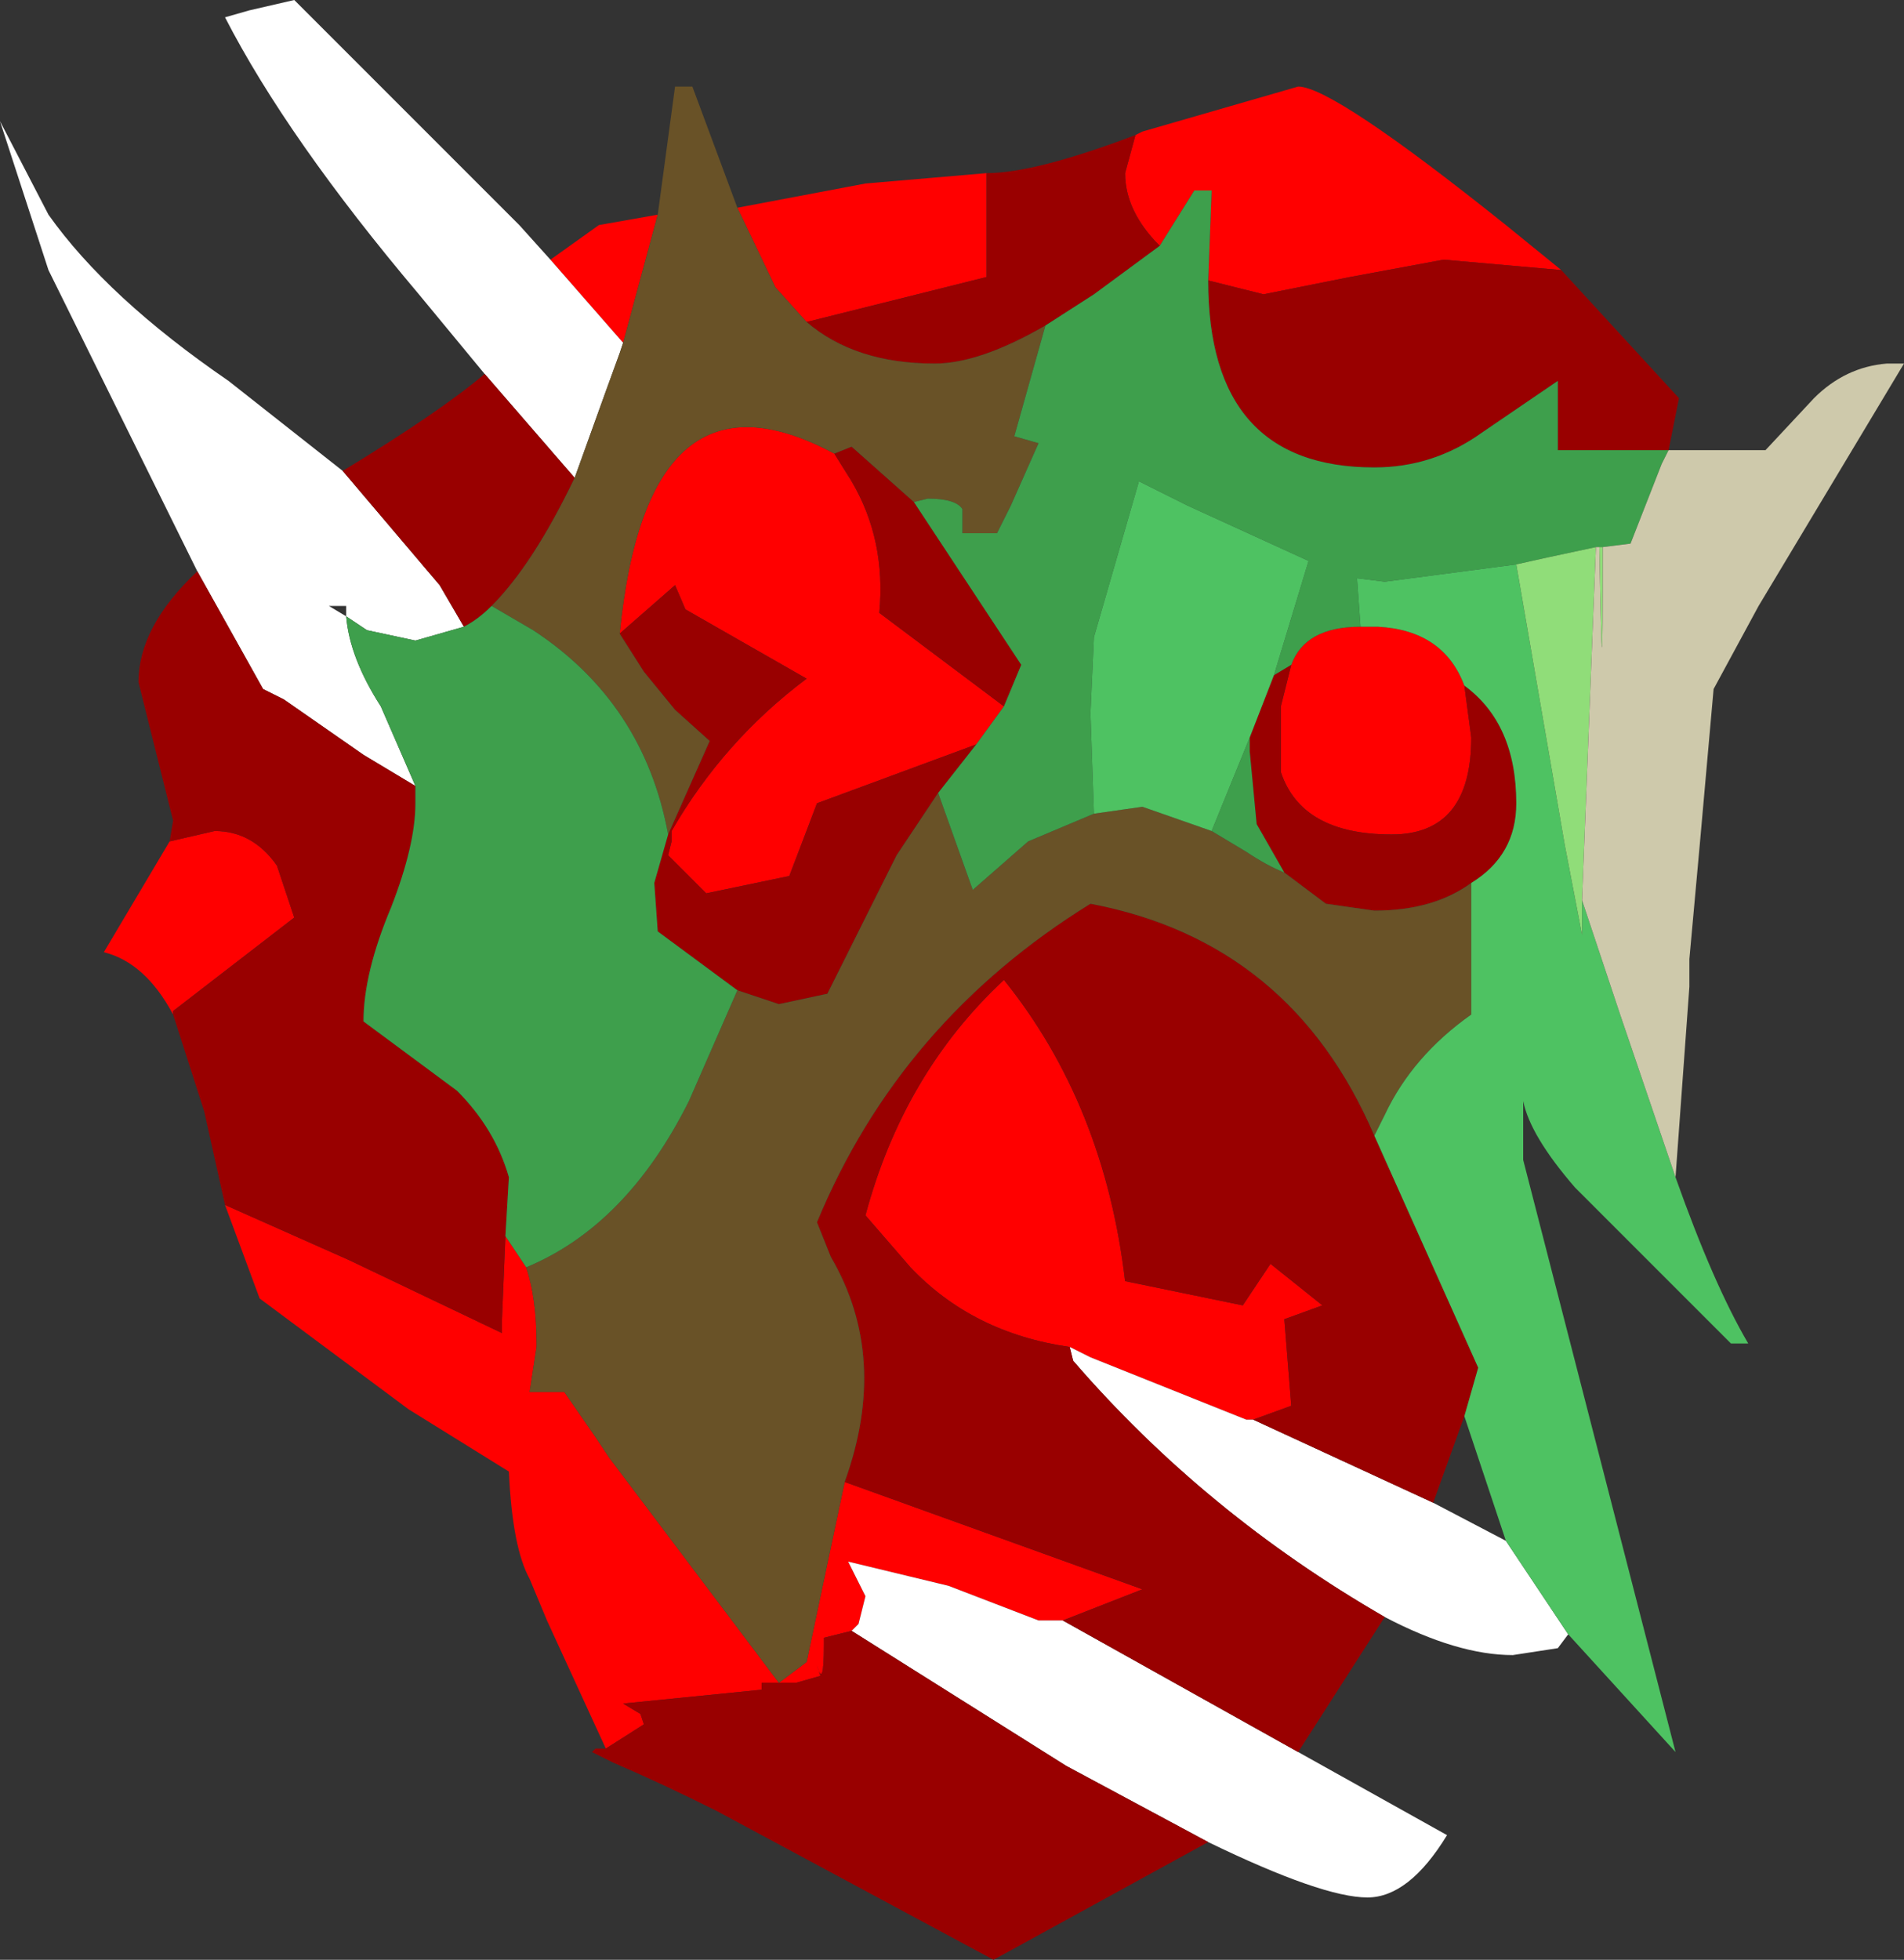 <?xml version="1.0" encoding="UTF-8" standalone="no"?>
<svg xmlns:ffdec="https://www.free-decompiler.com/flash" xmlns:xlink="http://www.w3.org/1999/xlink" ffdec:objectType="frame" height="28.3px" width="27.5px" xmlns="http://www.w3.org/2000/svg">
  <rect width="100%" height="100%" fill="#333333" stroke="none"/>
  <g transform="matrix(1.0, 0.0, 0.0, 1.0, 14.0, 14.5)">
    <use ffdec:characterId="1625" height="28.3" transform="matrix(1.0, 0.0, 0.0, 1.0, -14.0, -14.5)" width="27.5" xlink:href="#shape0"/>
  </g>
  <defs>
    <g id="shape0" transform="matrix(1.0, 0.0, 0.0, 1.0, 14.0, 14.5)">
      <path d="M2.4 -12.55 L2.5 -12.6 4.75 -13.25 Q5.25 -13.25 7.75 -11.25 L8.55 -10.6 6.85 -10.75 5.5 -10.5 4.25 -10.25 3.45 -10.45 3.5 -11.75 3.25 -11.75 2.75 -10.95 Q2.25 -11.45 2.25 -12.0 L2.4 -12.55 M-5.25 10.75 L-6.1 8.9 -6.35 8.3 Q-6.6 7.85 -6.65 6.75 L-8.1 5.85 -10.25 4.25 -10.75 2.9 -8.95 3.7 -6.75 4.75 -6.75 4.55 -6.7 3.35 -6.4 3.8 Q-6.25 4.25 -6.25 4.9 L-6.25 4.95 -6.35 5.6 -5.85 5.6 -5.4 6.25 -5.2 6.55 -2.75 9.8 -2.35 9.5 -1.8 6.9 2.5 8.45 1.35 8.9 1.0 8.9 -0.3 8.4 -1.75 8.05 -1.5 8.55 -1.6 8.95 -1.7 9.05 -2.1 9.15 -2.1 9.25 Q-2.1 9.9 -2.2 9.55 L-2.15 9.7 -2.5 9.8 -2.75 9.8 -3.0 9.8 -3.0 9.9 -5.0 10.1 -4.75 10.25 -4.7 10.4 -5.25 10.75 M-11.5 0.15 Q-11.9 -0.6 -12.5 -0.75 L-11.55 -2.35 -10.9 -2.5 Q-10.35 -2.5 -10.0 -2.0 L-9.75 -1.25 -11.5 0.1 -11.5 0.15 M-6.05 -10.75 L-5.35 -11.25 -4.5 -11.4 -5.0 -9.55 -6.05 -10.75 M-3.35 -11.5 L-1.5 -11.85 0.25 -12.0 0.25 -10.5 -2.35 -9.85 -2.8 -10.35 -3.35 -11.5 M4.65 -4.9 Q4.85 -5.45 5.65 -5.45 L5.9 -5.45 Q6.85 -5.4 7.15 -4.6 L7.25 -3.85 Q7.25 -2.45 6.1 -2.45 4.8 -2.45 4.5 -3.35 L4.5 -4.3 4.65 -4.9 M0.5 -4.3 L0.1 -3.75 -2.2 -2.9 -2.6 -1.85 -3.8 -1.6 -4.35 -2.15 -4.3 -2.35 -4.3 -2.5 Q-3.55 -3.8 -2.35 -4.7 L-4.1 -5.7 -4.25 -6.05 -5.05 -5.35 Q-4.65 -9.4 -1.95 -7.95 L-1.7 -7.55 Q-1.2 -6.7 -1.3 -5.65 L0.5 -4.3 M1.45 4.95 Q0.05 4.75 -0.85 3.8 L-1.5 3.05 Q-0.95 1.0 0.5 -0.35 1.95 1.45 2.25 4.0 L3.95 4.35 4.35 3.75 5.1 4.35 4.55 4.55 4.65 5.8 4.1 6.0 4.0 6.0 1.75 5.1 1.45 4.95" fill="#ff0000" fill-rule="evenodd" stroke="none"/>
      <path d="M8.65 9.1 L8.5 9.3 7.85 9.4 Q7.05 9.4 6.0 8.85 3.4 7.35 1.5 5.15 L1.45 4.95 1.75 5.1 4.0 6.0 4.1 6.0 6.7 7.2 7.75 7.75 8.65 9.1 M4.75 10.8 L6.9 12.0 Q6.35 12.9 5.75 12.9 5.1 12.9 3.45 12.1 L1.4 11.0 -1.7 9.05 -1.6 8.95 -1.5 8.55 -1.75 8.05 -0.3 8.4 1.0 8.9 1.35 8.9 4.75 10.8 M-11.15 -6.25 L-13.3 -10.6 -14.0 -12.75 -13.3 -11.4 Q-12.45 -10.2 -10.7 -9.0 L-9.05 -7.7 -7.65 -6.05 -7.3 -5.45 -8.0 -5.25 -8.7 -5.4 -9.0 -5.6 -9.0 -5.75 -9.25 -5.75 -9.0 -5.6 Q-8.95 -5.0 -8.5 -4.3 L-8.0 -3.15 -8.75 -3.6 -9.9 -4.4 -10.2 -4.55 -11.15 -6.25 M-7.0 -9.1 L-7.95 -10.25 Q-9.85 -12.5 -10.75 -14.25 L-10.4 -14.35 -9.75 -14.5 -6.5 -11.25 -6.05 -10.75 -5.0 -9.55 -5.05 -9.4 -5.25 -8.85 -5.7 -7.6 -7.0 -9.1" fill="#ffffff" fill-rule="evenodd" stroke="none"/>
      <path d="M8.55 -10.6 L10.25 -8.75 10.1 -8.0 8.5 -8.0 8.5 -9.0 7.4 -8.25 Q6.7 -7.75 5.85 -7.75 3.45 -7.75 3.45 -10.45 L4.25 -10.25 5.5 -10.5 6.85 -10.75 8.55 -10.6 M6.0 8.85 L4.75 10.8 1.35 8.9 2.5 8.45 -1.8 6.9 Q-1.15 5.1 -2.0 3.65 L-2.2 3.15 Q-1.0 0.25 1.75 -1.45 4.65 -0.9 5.85 1.9 L7.35 5.25 7.15 5.95 6.7 7.2 4.1 6.0 4.65 5.8 4.55 4.55 5.1 4.35 4.35 3.75 3.95 4.35 2.25 4.0 Q1.95 1.45 0.5 -0.35 -0.95 1.0 -1.5 3.05 L-0.85 3.8 Q0.05 4.75 1.45 4.95 L1.5 5.15 Q3.4 7.35 6.0 8.85 M3.45 12.1 L0.35 13.8 -3.65 11.65 Q-4.45 11.25 -5.15 10.95 L-5.45 10.8 -5.4 10.75 -5.25 10.75 -4.7 10.4 -4.75 10.25 -5.0 10.1 -3.0 9.9 -3.0 9.8 -2.75 9.8 -2.5 9.8 -2.15 9.7 -2.2 9.55 Q-2.1 9.9 -2.1 9.25 L-2.1 9.15 -1.7 9.05 1.4 11.0 3.45 12.1 M-10.75 2.9 L-11.05 1.55 -11.5 0.15 -11.5 0.1 -9.75 -1.25 -10.0 -2.0 Q-10.35 -2.5 -10.9 -2.5 L-11.55 -2.35 -11.5 -2.65 -11.75 -3.65 -12.0 -4.65 Q-12.0 -5.45 -11.15 -6.25 L-10.2 -4.55 -9.9 -4.4 -8.75 -3.6 -8.0 -3.15 -8.0 -2.9 Q-8.0 -2.3 -8.35 -1.4 -8.75 -0.45 -8.75 0.25 L-7.4 1.25 Q-6.85 1.8 -6.65 2.5 L-6.7 3.35 -6.75 4.55 -6.75 4.75 -8.95 3.7 -10.75 2.9 M-9.05 -7.7 Q-7.65 -8.55 -7.0 -9.1 L-5.7 -7.6 Q-6.3 -6.35 -6.9 -5.75 -7.1 -5.55 -7.3 -5.45 L-7.65 -6.05 -9.05 -7.7 M0.25 -12.0 Q0.95 -12.0 2.4 -12.55 L2.25 -12.0 Q2.25 -11.45 2.75 -10.95 L1.8 -10.25 1.1 -9.8 Q0.15 -9.25 -0.5 -9.25 -1.65 -9.25 -2.35 -9.85 L0.25 -10.5 0.25 -12.0 M4.05 -3.85 L4.4 -4.75 4.65 -4.9 4.5 -4.3 4.5 -3.35 Q4.8 -2.45 6.1 -2.45 7.25 -2.45 7.25 -3.85 L7.15 -4.6 Q7.9 -4.05 7.9 -2.9 7.9 -2.15 7.25 -1.75 6.7 -1.35 5.85 -1.35 L5.15 -1.45 4.55 -1.9 4.15 -2.6 4.05 -3.65 4.05 -3.85 M0.5 -4.3 L-1.3 -5.65 Q-1.2 -6.7 -1.7 -7.55 L-1.95 -7.95 -1.7 -8.05 -0.8 -7.25 0.75 -4.9 0.5 -4.3 M-5.05 -5.35 L-4.25 -6.05 -4.1 -5.7 -2.35 -4.7 Q-3.55 -3.8 -4.3 -2.5 L-4.3 -2.35 -4.35 -2.15 -3.8 -1.6 -2.6 -1.85 -2.2 -2.9 0.1 -3.75 -0.45 -3.05 -1.05 -2.15 -2.05 -0.15 -2.75 0.0 -3.35 -0.2 -4.5 -1.05 -4.55 -1.75 -4.35 -2.45 -3.75 -3.8 -4.25 -4.25 -4.7 -4.8 -5.05 -5.35" fill="#990000" fill-rule="evenodd" stroke="none"/>
      <path d="M-4.5 -11.4 L-4.25 -13.25 -4.0 -13.25 -3.35 -11.5 -2.8 -10.35 -2.35 -9.85 Q-1.65 -9.25 -0.5 -9.25 0.15 -9.25 1.1 -9.8 L0.65 -8.2 1.0 -8.1 0.6 -7.2 0.4 -6.8 -0.1 -6.8 -0.1 -7.15 Q-0.2 -7.3 -0.6 -7.3 L-0.8 -7.25 -1.7 -8.05 -1.95 -7.95 Q-4.65 -9.4 -5.05 -5.35 L-4.7 -4.8 -4.25 -4.25 -3.75 -3.8 -4.35 -2.45 Q-4.7 -4.35 -6.3 -5.4 L-6.9 -5.75 Q-6.3 -6.35 -5.7 -7.6 L-5.25 -8.85 -5.05 -9.4 -5.0 -9.55 -4.5 -11.4 M1.8 -2.75 L2.5 -2.85 3.5 -2.5 4.0 -2.2 Q4.3 -2.0 4.55 -1.9 L5.15 -1.45 5.85 -1.35 Q6.7 -1.35 7.25 -1.75 L7.25 0.15 Q6.4 0.75 6.0 1.6 L5.85 1.9 Q4.65 -0.9 1.75 -1.45 -1.0 0.25 -2.2 3.15 L-2.0 3.65 Q-1.15 5.1 -1.8 6.9 L-2.35 9.5 -2.75 9.8 -5.2 6.55 -5.4 6.25 -5.85 5.6 -6.35 5.6 -6.25 4.95 -6.25 4.9 Q-6.25 4.25 -6.4 3.8 -4.95 3.2 -4.05 1.4 L-3.35 -0.2 -2.75 0.0 -2.05 -0.15 -1.05 -2.15 -0.45 -3.05 0.05 -1.65 0.85 -2.35 1.8 -2.75" fill="#695227" fill-rule="evenodd" stroke="none"/>
      <path d="M2.75 -10.95 L3.25 -11.75 3.5 -11.75 3.45 -10.45 Q3.45 -7.75 5.85 -7.75 6.7 -7.75 7.4 -8.25 L8.5 -9.0 8.5 -8.0 10.1 -8.0 10.0 -7.8 9.55 -6.65 9.15 -6.6 9.1 -6.6 9.05 -6.6 8.35 -6.45 7.9 -6.35 6.0 -6.1 5.6 -6.15 5.65 -5.45 Q4.85 -5.45 4.65 -4.9 L4.4 -4.75 4.9 -6.4 3.15 -7.2 Q2.75 -7.4 2.45 -7.55 L1.8 -5.3 1.75 -4.2 1.8 -2.75 0.85 -2.35 0.05 -1.65 -0.45 -3.05 0.1 -3.75 0.5 -4.3 0.75 -4.9 -0.8 -7.25 -0.6 -7.3 Q-0.2 -7.3 -0.1 -7.15 L-0.1 -6.8 0.4 -6.8 0.6 -7.2 1.0 -8.1 0.65 -8.2 1.1 -9.8 1.8 -10.25 2.75 -10.95 M3.5 -2.5 L4.05 -3.85 4.05 -3.65 4.15 -2.6 4.55 -1.9 Q4.3 -2.0 4.0 -2.2 L3.5 -2.5 M-6.9 -5.75 L-6.3 -5.4 Q-4.7 -4.35 -4.35 -2.45 L-4.55 -1.75 -4.5 -1.05 -3.35 -0.2 -4.05 1.4 Q-4.95 3.2 -6.4 3.8 L-6.7 3.35 -6.65 2.5 Q-6.85 1.8 -7.4 1.25 L-8.75 0.25 Q-8.75 -0.45 -8.35 -1.4 -8.0 -2.3 -8.0 -2.9 L-8.0 -3.15 -8.5 -4.3 Q-8.95 -5.0 -9.0 -5.6 L-8.7 -5.4 -8.0 -5.25 -7.3 -5.45 Q-7.1 -5.55 -6.9 -5.75" fill="#3e9f4c" fill-rule="evenodd" stroke="none"/>
      <path d="M10.2 2.5 Q10.75 4.05 11.25 4.9 L11.0 4.9 10.15 4.05 9.35 3.25 8.75 2.65 Q8.1 1.9 8.0 1.4 L8.0 2.25 10.2 10.8 8.65 9.1 7.75 7.75 7.15 5.95 7.35 5.25 5.85 1.9 6.0 1.6 Q6.4 0.75 7.25 0.15 L7.25 -1.75 Q7.9 -2.15 7.9 -2.9 7.9 -4.05 7.15 -4.6 6.85 -5.4 5.9 -5.45 L5.65 -5.45 5.6 -6.15 6.0 -6.1 7.9 -6.35 8.6 -2.3 8.85 -1.0 8.85 -1.5 9.4 0.15 10.2 2.5 M1.8 -2.75 L1.75 -4.2 1.8 -5.3 2.45 -7.55 Q2.75 -7.4 3.15 -7.2 L4.9 -6.4 4.4 -4.75 4.05 -3.85 3.5 -2.5 2.5 -2.85 1.8 -2.75" fill="#4ec262" fill-rule="evenodd" stroke="none"/>
      <path d="M9.15 -6.6 Q9.15 -3.7 9.1 -6.6 L9.15 -6.6 M9.05 -6.6 L8.85 -1.5 8.85 -1.0 8.6 -2.3 7.9 -6.35 8.35 -6.45 9.05 -6.6" fill="#90dd79" fill-rule="evenodd" stroke="none"/>
      <path d="M10.1 -8.0 L11.5 -8.0 12.2 -8.75 Q12.65 -9.2 13.25 -9.25 L13.5 -9.25 11.4 -5.75 10.75 -4.55 10.55 -2.3 10.4 -0.65 10.4 -0.25 10.2 2.5 9.4 0.15 8.85 -1.5 9.05 -6.6 9.1 -6.6 Q9.15 -3.7 9.15 -6.6 L9.55 -6.65 10.0 -7.8 10.1 -8.0" fill="#cec9ab" fill-rule="evenodd" stroke="none"/>
    </g>
  </defs>
</svg>
